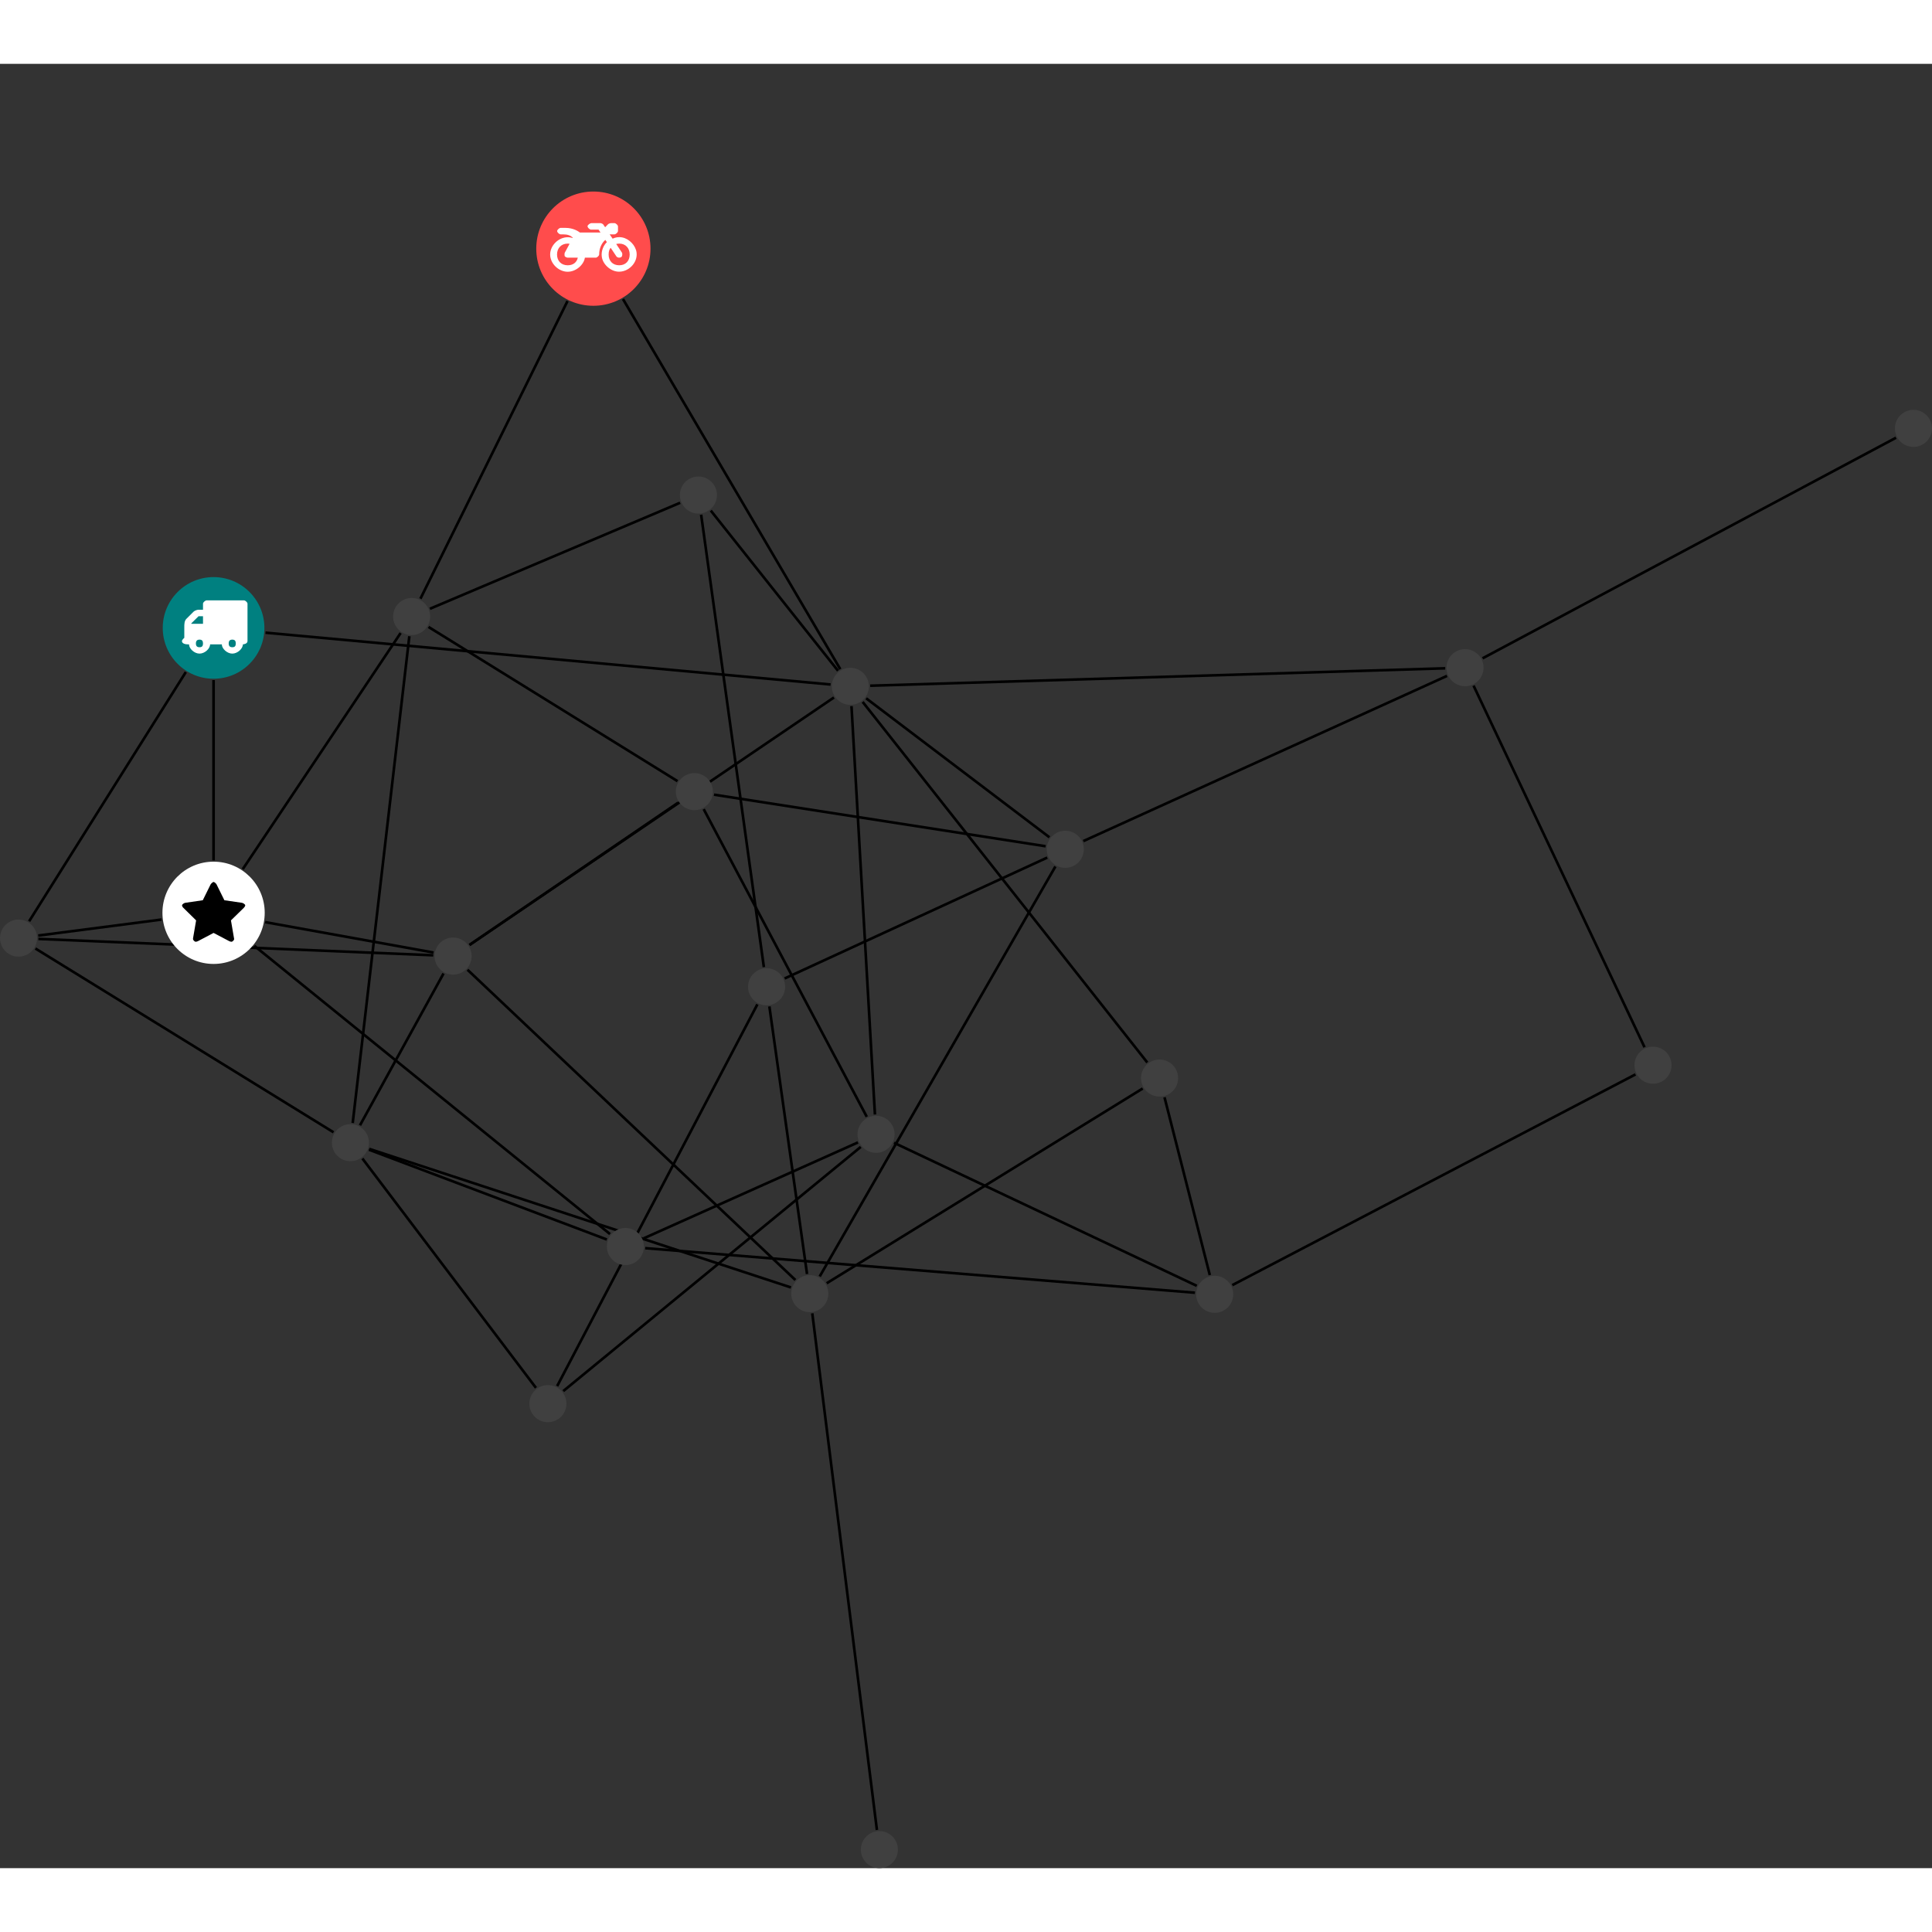 <?xml version="1.0" encoding="UTF-8"?>
<svg xmlns="http://www.w3.org/2000/svg" xmlns:xlink="http://www.w3.org/1999/xlink" width="293.762pt" height="293.762pt" viewBox="0.000 -19.415 293.762 274.347" version="1.1">
<rect x="0.000" y="-19.415" width="293.762" height="274.347" fill="#333333" stroke="none"/>
<defs>
<g>
<symbol overflow="visible" id="glyph0-0">
<path style="stroke:none;" d="M 1.422 -0.75 L 1.422 -7.922 L 3.562 -7.922 L 3.562 -0.891 L 1.422 -0.891 Z M 0.625 0 L 4.531 0 L 4.531 -8.812 L 0.438 -8.812 L 0.438 0 Z M 0.625 0 "/>
</symbol>
<symbol overflow="visible" id="glyph0-1">
<path style="stroke:none;" d="M 3.375 -0.844 C 3.375 -0.453 3.234 -0.266 2.844 -0.266 C 2.469 -0.266 2.297 -0.453 2.297 -0.844 C 2.297 -1.219 2.469 -1.422 2.844 -1.422 C 3.234 -1.422 3.375 -1.219 3.375 -0.844 Z M 1.594 -3.688 L 1.594 -3.859 C 1.594 -3.875 1.578 -3.875 1.594 -3.891 L 2.688 -4.969 C 2.703 -5 2.656 -4.984 2.688 -4.984 L 3.375 -4.984 L 3.375 -3.828 L 1.594 -3.828 Z M 8.359 -0.844 C 8.359 -0.453 8.219 -0.266 7.828 -0.266 C 7.453 -0.266 7.281 -0.453 7.281 -0.844 C 7.281 -1.219 7.453 -1.422 7.828 -1.422 C 8.219 -1.422 8.359 -1.219 8.359 -0.844 Z M 10.141 -6.891 C 10.141 -7.094 9.812 -7.391 9.609 -7.391 L 3.922 -7.391 C 3.719 -7.391 3.375 -7.094 3.375 -6.891 L 3.375 -5.969 L 2.672 -5.969 C 2.469 -5.969 2.078 -5.812 1.938 -5.672 L 0.844 -4.578 C 0.531 -4.266 0.531 -3.734 0.531 -3.328 L 0.531 -1.688 C 0.516 -1.688 0.172 -1.391 0.172 -1.203 C 0.172 -0.781 0.781 -0.703 1.062 -0.703 L 1.25 -0.703 C 1.25 -0.047 2.062 0.703 2.844 0.703 C 3.641 0.703 4.453 -0.047 4.453 -0.703 L 6.234 -0.703 C 6.234 -0.047 7.047 0.703 7.828 0.703 C 8.625 0.703 9.438 -0.047 9.438 -0.703 C 9.547 -0.703 10.141 -0.781 10.141 -1.203 Z M 10.141 -6.891 "/>
</symbol>
<symbol overflow="visible" id="glyph0-2">
<path style="stroke:none;" d="M 12.969 -2.906 C 12.844 -3.984 11.859 -5.016 10.781 -5.219 C 10.234 -5.328 9.703 -5.219 9.328 -5.031 L 8.875 -5.688 L 9.609 -5.688 C 9.812 -5.688 10.141 -5.984 10.141 -6.188 L 10.141 -6.891 C 10.141 -7.094 9.812 -7.391 9.609 -7.391 L 9.047 -7.391 C 8.969 -7.391 8.734 -7.312 8.656 -7.25 L 8.188 -6.766 L 7.891 -7.203 C 7.828 -7.281 7.594 -7.391 7.484 -7.391 L 6.078 -7.391 C 5.906 -7.391 5.547 -7.125 5.516 -6.953 C 5.484 -6.734 5.828 -6.406 6.047 -6.406 L 7.188 -6.406 L 7.484 -5.969 L 4.344 -5.969 C 4.141 -6.125 3.375 -6.672 2.141 -6.672 L 1.422 -6.672 C 1.219 -6.672 0.891 -6.375 0.891 -6.188 C 0.891 -5.984 1.219 -5.688 1.422 -5.688 L 1.781 -5.688 C 2.484 -5.688 2.906 -5.516 3.281 -5.188 L 3.25 -5.141 C 3.078 -5.188 2.797 -5.25 2.5 -5.25 C 1.109 -5.25 -0.172 -4 -0.172 -2.625 C -0.172 -1.25 1.109 0 2.5 0 C 3.75 0 4.953 -1.062 5.109 -2.141 L 6.766 -2.141 C 6.969 -2.141 7.281 -2.438 7.281 -2.625 C 7.281 -3.609 7.688 -4.391 8.219 -4.844 L 8.453 -4.5 C 7.969 -4.062 7.578 -3.203 7.672 -2.359 C 7.781 -1.172 8.969 -0.094 10.141 -0.016 C 11.703 0.094 13.156 -1.344 12.969 -2.906 Z M 2.5 -0.984 C 1.516 -0.984 0.875 -1.641 0.875 -2.625 C 0.875 -3.594 1.516 -4.281 2.5 -4.281 C 2.672 -4.281 2.844 -4.234 2.781 -4.25 L 2.047 -2.891 C 2 -2.781 2 -2.469 2.047 -2.359 C 2.125 -2.25 2.375 -2.141 2.5 -2.141 L 4.031 -2.141 C 3.891 -1.453 3.344 -0.984 2.5 -0.984 Z M 10.328 -0.984 C 9.344 -0.984 8.719 -1.641 8.719 -2.625 C 8.719 -3.109 8.859 -3.469 9.031 -3.641 L 9.906 -2.328 C 9.969 -2.219 10.203 -2.141 10.328 -2.141 C 10.391 -2.141 10.594 -2.188 10.641 -2.234 C 10.812 -2.344 10.844 -2.75 10.734 -2.922 L 9.875 -4.219 C 9.859 -4.219 10.094 -4.281 10.328 -4.281 C 11.297 -4.281 11.922 -3.594 11.922 -2.625 C 11.922 -1.641 11.297 -0.984 10.328 -0.984 Z M 10.328 -0.984 "/>
</symbol>
<symbol overflow="visible" id="glyph0-3">
<path style="stroke:none;" d="M 9.438 -5.078 C 9.438 -5.25 9.078 -5.453 8.938 -5.469 L 6.266 -5.859 L 5.078 -8.266 C 5.031 -8.375 4.75 -8.641 4.625 -8.641 C 4.5 -8.641 4.234 -8.375 4.172 -8.266 L 2.984 -5.859 L 0.312 -5.469 C 0.172 -5.453 -0.172 -5.25 -0.172 -5.078 C -0.172 -4.969 -0.062 -4.781 0.016 -4.719 L 1.969 -2.797 L 1.5 -0.062 C 1.5 -0.016 1.5 0.016 1.5 0.047 C 1.5 0.203 1.75 0.453 1.906 0.453 C 1.984 0.453 2.188 0.406 2.25 0.359 L 4.625 -0.891 L 7 0.359 C 7.062 0.406 7.266 0.453 7.344 0.453 C 7.5 0.453 7.75 0.203 7.75 0.047 C 7.75 0.016 7.75 -0.016 7.734 -0.062 L 7.266 -2.797 L 9.234 -4.719 C 9.297 -4.781 9.438 -4.969 9.438 -5.078 Z M 9.438 -5.078 "/>
</symbol>
</g>
<clipPath id="clip1">
  <path d="M 219 31 L 293.762 31 L 293.762 77 L 219 77 Z M 219 31 "/>
</clipPath>
<clipPath id="clip2">
  <path d="M 117 164 L 139 164 L 139 254.934 L 117 254.934 Z M 117 164 "/>
</clipPath>
<clipPath id="clip3">
  <path d="M 288 33 L 293.762 33 L 293.762 39 L 288 39 Z M 288 33 "/>
</clipPath>
<clipPath id="clip4">
  <path d="M 130 249 L 137 249 L 137 254.934 L 130 254.934 Z M 130 249 "/>
</clipPath>
</defs>
<g id="surface1">
<path style="fill:none;stroke-width:0.399;stroke-linecap:butt;stroke-linejoin:miter;stroke:rgb(0%,0%,0%);stroke-opacity:1;stroke-miterlimit:10;" d="M -0.001 -7.928 L -0.001 -35.342 " transform="matrix(1,0,0,-1,32.474,66.353)"/>
<path style="fill:none;stroke-width:0.399;stroke-linecap:butt;stroke-linejoin:miter;stroke:rgb(0%,0%,0%);stroke-opacity:1;stroke-miterlimit:10;" d="M -4.22 -6.713 L -28.048 -44.608 " transform="matrix(1,0,0,-1,32.474,66.353)"/>
<path style="fill:none;stroke-width:0.399;stroke-linecap:butt;stroke-linejoin:miter;stroke:rgb(0%,0%,0%);stroke-opacity:1;stroke-miterlimit:10;" d="M 7.897 -0.725 L 93.819 -8.604 " transform="matrix(1,0,0,-1,32.474,66.353)"/>
<g clip-path="url(#clip1)" clip-rule="nonzero">
<path style="fill:none;stroke-width:0.399;stroke-linecap:butt;stroke-linejoin:miter;stroke:rgb(0%,0%,0%);stroke-opacity:1;stroke-miterlimit:10;" d="M 255.811 28.919 L 192.952 -4.624 " transform="matrix(1,0,0,-1,32.474,66.353)"/>
</g>
<path style="fill:none;stroke-width:0.399;stroke-linecap:butt;stroke-linejoin:miter;stroke:rgb(0%,0%,0%);stroke-opacity:1;stroke-miterlimit:10;" d="M 191.581 -8.776 L 217.581 -63.76 " transform="matrix(1,0,0,-1,32.474,66.353)"/>
<path style="fill:none;stroke-width:0.399;stroke-linecap:butt;stroke-linejoin:miter;stroke:rgb(0%,0%,0%);stroke-opacity:1;stroke-miterlimit:10;" d="M 187.272 -6.139 L 99.838 -8.788 " transform="matrix(1,0,0,-1,32.474,66.353)"/>
<path style="fill:none;stroke-width:0.399;stroke-linecap:butt;stroke-linejoin:miter;stroke:rgb(0%,0%,0%);stroke-opacity:1;stroke-miterlimit:10;" d="M 187.542 -7.295 L 132.249 -32.413 " transform="matrix(1,0,0,-1,32.474,66.353)"/>
<path style="fill:none;stroke-width:0.399;stroke-linecap:butt;stroke-linejoin:miter;stroke:rgb(0%,0%,0%);stroke-opacity:1;stroke-miterlimit:10;" d="M 62.253 50.001 L 95.296 -6.28 " transform="matrix(1,0,0,-1,32.474,66.353)"/>
<path style="fill:none;stroke-width:0.399;stroke-linecap:butt;stroke-linejoin:miter;stroke:rgb(0%,0%,0%);stroke-opacity:1;stroke-miterlimit:10;" d="M 53.815 49.701 L 31.452 4.439 " transform="matrix(1,0,0,-1,32.474,66.353)"/>
<path style="fill:none;stroke-width:0.399;stroke-linecap:butt;stroke-linejoin:miter;stroke:rgb(0%,0%,0%);stroke-opacity:1;stroke-miterlimit:10;" d="M 98.401 -78.913 L 53.171 -116.038 " transform="matrix(1,0,0,-1,32.474,66.353)"/>
<path style="fill:none;stroke-width:0.399;stroke-linecap:butt;stroke-linejoin:miter;stroke:rgb(0%,0%,0%);stroke-opacity:1;stroke-miterlimit:10;" d="M 103.463 -78.288 L 149.495 -100.038 " transform="matrix(1,0,0,-1,32.474,66.353)"/>
<path style="fill:none;stroke-width:0.399;stroke-linecap:butt;stroke-linejoin:miter;stroke:rgb(0%,0%,0%);stroke-opacity:1;stroke-miterlimit:10;" d="M 99.319 -74.331 L 74.522 -27.557 " transform="matrix(1,0,0,-1,32.474,66.353)"/>
<path style="fill:none;stroke-width:0.399;stroke-linecap:butt;stroke-linejoin:miter;stroke:rgb(0%,0%,0%);stroke-opacity:1;stroke-miterlimit:10;" d="M 100.561 -73.983 L 96.995 -11.893 " transform="matrix(1,0,0,-1,32.474,66.353)"/>
<path style="fill:none;stroke-width:0.399;stroke-linecap:butt;stroke-linejoin:miter;stroke:rgb(0%,0%,0%);stroke-opacity:1;stroke-miterlimit:10;" d="M 97.979 -78.229 L 65.374 -92.827 " transform="matrix(1,0,0,-1,32.474,66.353)"/>
<path style="fill:none;stroke-width:0.399;stroke-linecap:butt;stroke-linejoin:miter;stroke:rgb(0%,0%,0%);stroke-opacity:1;stroke-miterlimit:10;" d="M 52.241 -115.28 L 82.686 -57.237 " transform="matrix(1,0,0,-1,32.474,66.353)"/>
<path style="fill:none;stroke-width:0.399;stroke-linecap:butt;stroke-linejoin:miter;stroke:rgb(0%,0%,0%);stroke-opacity:1;stroke-miterlimit:10;" d="M 49.018 -115.549 L 22.628 -80.678 " transform="matrix(1,0,0,-1,32.474,66.353)"/>
<g clip-path="url(#clip2)" clip-rule="nonzero">
<path style="fill:none;stroke-width:0.399;stroke-linecap:butt;stroke-linejoin:miter;stroke:rgb(0%,0%,0%);stroke-opacity:1;stroke-miterlimit:10;" d="M 100.862 -182.768 L 91.034 -104.217 " transform="matrix(1,0,0,-1,32.474,66.353)"/>
</g>
<path style="fill:none;stroke-width:0.399;stroke-linecap:butt;stroke-linejoin:miter;stroke:rgb(0%,0%,0%);stroke-opacity:1;stroke-miterlimit:10;" d="M 7.85 -44.737 L 33.448 -49.362 " transform="matrix(1,0,0,-1,32.474,66.353)"/>
<path style="fill:none;stroke-width:0.399;stroke-linecap:butt;stroke-linejoin:miter;stroke:rgb(0%,0%,0%);stroke-opacity:1;stroke-miterlimit:10;" d="M -7.908 -44.342 L -26.662 -46.776 " transform="matrix(1,0,0,-1,32.474,66.353)"/>
<path style="fill:none;stroke-width:0.399;stroke-linecap:butt;stroke-linejoin:miter;stroke:rgb(0%,0%,0%);stroke-opacity:1;stroke-miterlimit:10;" d="M 6.194 -48.338 L 60.276 -92.163 " transform="matrix(1,0,0,-1,32.474,66.353)"/>
<path style="fill:none;stroke-width:0.399;stroke-linecap:butt;stroke-linejoin:miter;stroke:rgb(0%,0%,0%);stroke-opacity:1;stroke-miterlimit:10;" d="M 4.432 -36.686 L 28.44 -0.776 " transform="matrix(1,0,0,-1,32.474,66.353)"/>
<path style="fill:none;stroke-width:0.399;stroke-linecap:butt;stroke-linejoin:miter;stroke:rgb(0%,0%,0%);stroke-opacity:1;stroke-miterlimit:10;" d="M 216.198 -67.889 L 154.897 -99.928 " transform="matrix(1,0,0,-1,32.474,66.353)"/>
<path style="fill:none;stroke-width:0.399;stroke-linecap:butt;stroke-linejoin:miter;stroke:rgb(0%,0%,0%);stroke-opacity:1;stroke-miterlimit:10;" d="M 88.467 -99.151 L 38.608 -51.975 " transform="matrix(1,0,0,-1,32.474,66.353)"/>
<path style="fill:none;stroke-width:0.399;stroke-linecap:butt;stroke-linejoin:miter;stroke:rgb(0%,0%,0%);stroke-opacity:1;stroke-miterlimit:10;" d="M 90.237 -98.237 L 84.51 -57.553 " transform="matrix(1,0,0,-1,32.474,66.353)"/>
<path style="fill:none;stroke-width:0.399;stroke-linecap:butt;stroke-linejoin:miter;stroke:rgb(0%,0%,0%);stroke-opacity:1;stroke-miterlimit:10;" d="M 87.792 -100.284 L 23.674 -79.213 " transform="matrix(1,0,0,-1,32.474,66.353)"/>
<path style="fill:none;stroke-width:0.399;stroke-linecap:butt;stroke-linejoin:miter;stroke:rgb(0%,0%,0%);stroke-opacity:1;stroke-miterlimit:10;" d="M 93.225 -99.643 L 141.272 -70.03 " transform="matrix(1,0,0,-1,32.474,66.353)"/>
<path style="fill:none;stroke-width:0.399;stroke-linecap:butt;stroke-linejoin:miter;stroke:rgb(0%,0%,0%);stroke-opacity:1;stroke-miterlimit:10;" d="M 92.163 -98.608 L 127.999 -36.276 " transform="matrix(1,0,0,-1,32.474,66.353)"/>
<path style="fill:none;stroke-width:0.399;stroke-linecap:butt;stroke-linejoin:miter;stroke:rgb(0%,0%,0%);stroke-opacity:1;stroke-miterlimit:10;" d="M 149.217 -101.085 L 65.628 -94.307 " transform="matrix(1,0,0,-1,32.474,66.353)"/>
<path style="fill:none;stroke-width:0.399;stroke-linecap:butt;stroke-linejoin:miter;stroke:rgb(0%,0%,0%);stroke-opacity:1;stroke-miterlimit:10;" d="M 151.479 -98.401 L 144.589 -71.37 " transform="matrix(1,0,0,-1,32.474,66.353)"/>
<path style="fill:none;stroke-width:0.399;stroke-linecap:butt;stroke-linejoin:miter;stroke:rgb(0%,0%,0%);stroke-opacity:1;stroke-miterlimit:10;" d="M 33.401 -49.776 L -26.642 -47.288 " transform="matrix(1,0,0,-1,32.474,66.353)"/>
<path style="fill:none;stroke-width:0.399;stroke-linecap:butt;stroke-linejoin:miter;stroke:rgb(0%,0%,0%);stroke-opacity:1;stroke-miterlimit:10;" d="M 38.913 -48.202 L 70.616 -26.588 " transform="matrix(1,0,0,-1,32.474,66.353)"/>
<path style="fill:none;stroke-width:0.399;stroke-linecap:butt;stroke-linejoin:miter;stroke:rgb(0%,0%,0%);stroke-opacity:1;stroke-miterlimit:10;" d="M 38.913 -48.206 L 94.327 -10.577 " transform="matrix(1,0,0,-1,32.474,66.353)"/>
<path style="fill:none;stroke-width:0.399;stroke-linecap:butt;stroke-linejoin:miter;stroke:rgb(0%,0%,0%);stroke-opacity:1;stroke-miterlimit:10;" d="M 34.964 -52.545 L 22.26 -75.627 " transform="matrix(1,0,0,-1,32.474,66.353)"/>
<path style="fill:none;stroke-width:0.399;stroke-linecap:butt;stroke-linejoin:miter;stroke:rgb(0%,0%,0%);stroke-opacity:1;stroke-miterlimit:10;" d="M -27.087 -48.749 L 18.237 -76.69 " transform="matrix(1,0,0,-1,32.474,66.353)"/>
<path style="fill:none;stroke-width:0.399;stroke-linecap:butt;stroke-linejoin:miter;stroke:rgb(0%,0%,0%);stroke-opacity:1;stroke-miterlimit:10;" d="M 83.674 -51.577 L 74.135 17.216 " transform="matrix(1,0,0,-1,32.474,66.353)"/>
<path style="fill:none;stroke-width:0.399;stroke-linecap:butt;stroke-linejoin:miter;stroke:rgb(0%,0%,0%);stroke-opacity:1;stroke-miterlimit:10;" d="M 86.831 -53.303 L 126.76 -34.92 " transform="matrix(1,0,0,-1,32.474,66.353)"/>
<path style="fill:none;stroke-width:0.399;stroke-linecap:butt;stroke-linejoin:miter;stroke:rgb(0%,0%,0%);stroke-opacity:1;stroke-miterlimit:10;" d="M 76.088 -25.354 L 126.518 -33.198 " transform="matrix(1,0,0,-1,32.474,66.353)"/>
<path style="fill:none;stroke-width:0.399;stroke-linecap:butt;stroke-linejoin:miter;stroke:rgb(0%,0%,0%);stroke-opacity:1;stroke-miterlimit:10;" d="M 70.542 -23.299 L 32.682 0.146 " transform="matrix(1,0,0,-1,32.474,66.353)"/>
<path style="fill:none;stroke-width:0.399;stroke-linecap:butt;stroke-linejoin:miter;stroke:rgb(0%,0%,0%);stroke-opacity:1;stroke-miterlimit:10;" d="M 94.948 -6.518 L 75.6 17.841 " transform="matrix(1,0,0,-1,32.474,66.353)"/>
<path style="fill:none;stroke-width:0.399;stroke-linecap:butt;stroke-linejoin:miter;stroke:rgb(0%,0%,0%);stroke-opacity:1;stroke-miterlimit:10;" d="M 98.694 -11.249 L 141.971 -66.077 " transform="matrix(1,0,0,-1,32.474,66.353)"/>
<path style="fill:none;stroke-width:0.399;stroke-linecap:butt;stroke-linejoin:miter;stroke:rgb(0%,0%,0%);stroke-opacity:1;stroke-miterlimit:10;" d="M 99.229 -10.706 L 127.096 -31.838 " transform="matrix(1,0,0,-1,32.474,66.353)"/>
<path style="fill:none;stroke-width:0.399;stroke-linecap:butt;stroke-linejoin:miter;stroke:rgb(0%,0%,0%);stroke-opacity:1;stroke-miterlimit:10;" d="M 23.631 -79.338 L 59.796 -92.995 " transform="matrix(1,0,0,-1,32.474,66.353)"/>
<path style="fill:none;stroke-width:0.399;stroke-linecap:butt;stroke-linejoin:miter;stroke:rgb(0%,0%,0%);stroke-opacity:1;stroke-miterlimit:10;" d="M 21.155 -75.276 L 29.768 -1.264 " transform="matrix(1,0,0,-1,32.474,66.353)"/>
<path style="fill:none;stroke-width:0.399;stroke-linecap:butt;stroke-linejoin:miter;stroke:rgb(0%,0%,0%);stroke-opacity:1;stroke-miterlimit:10;" d="M 70.944 19.029 L 32.897 2.912 " transform="matrix(1,0,0,-1,32.474,66.353)"/>
<path style=" stroke:none;fill-rule:nonzero;fill:rgb(0%,50%,50%);fill-opacity:1;" d="M 40.203 66.352 C 40.203 62.086 36.742 58.625 32.473 58.625 C 28.207 58.625 24.746 62.086 24.746 66.352 C 24.746 70.621 28.207 74.082 32.473 74.082 C 36.742 74.082 40.203 70.621 40.203 66.352 Z M 40.203 66.352 "/>
<g style="fill:rgb(100%,100%,100%);fill-opacity:1;">
  <use xlink:href="#glyph0-1" x="27.492" y="69.556"/>
</g>
<g clip-path="url(#clip3)" clip-rule="nonzero">
<path style=" stroke:none;fill-rule:nonzero;fill:rgb(25%,25%,25%);fill-opacity:1;" d="M 293.762 36.016 C 293.762 34.457 292.5 33.195 290.945 33.195 C 289.387 33.195 288.125 34.457 288.125 36.016 C 288.125 37.57 289.387 38.832 290.945 38.832 C 292.5 38.832 293.762 37.57 293.762 36.016 Z M 293.762 36.016 "/>
</g>
<path style=" stroke:none;fill-rule:nonzero;fill:rgb(25%,25%,25%);fill-opacity:1;" d="M 225.578 72.398 C 225.578 70.844 224.316 69.582 222.762 69.582 C 221.203 69.582 219.941 70.844 219.941 72.398 C 219.941 73.957 221.203 75.219 222.762 75.219 C 224.316 75.219 225.578 73.957 225.578 72.398 Z M 225.578 72.398 "/>
<path style=" stroke:none;fill-rule:nonzero;fill:rgb(100%,29.999%,29.999%);fill-opacity:1;" d="M 98.91 8.688 C 98.91 3.887 95.023 0 90.223 0 C 85.426 0 81.539 3.887 81.539 8.688 C 81.539 13.484 85.426 17.371 90.223 17.371 C 95.023 17.371 98.91 13.484 98.91 8.688 Z M 98.91 8.688 "/>
<g style="fill:rgb(100%,100%,100%);fill-opacity:1;">
  <use xlink:href="#glyph0-2" x="83.823" y="12.198"/>
</g>
<path style=" stroke:none;fill-rule:nonzero;fill:rgb(25%,25%,25%);fill-opacity:1;" d="M 136.023 143.348 C 136.023 141.793 134.762 140.531 133.207 140.531 C 131.648 140.531 130.387 141.793 130.387 143.348 C 130.387 144.906 131.648 146.168 133.207 146.168 C 134.762 146.168 136.023 144.906 136.023 143.348 Z M 136.023 143.348 "/>
<path style=" stroke:none;fill-rule:nonzero;fill:rgb(25%,25%,25%);fill-opacity:1;" d="M 86.129 184.305 C 86.129 182.75 84.867 181.488 83.309 181.488 C 81.754 181.488 80.492 182.75 80.492 184.305 C 80.492 185.863 81.754 187.125 83.309 187.125 C 84.867 187.125 86.129 185.863 86.129 184.305 Z M 86.129 184.305 "/>
<g clip-path="url(#clip4)" clip-rule="nonzero">
<path style=" stroke:none;fill-rule:nonzero;fill:rgb(25%,25%,25%);fill-opacity:1;" d="M 136.527 252.113 C 136.527 250.559 135.266 249.297 133.707 249.297 C 132.152 249.297 130.891 250.559 130.891 252.113 C 130.891 253.672 132.152 254.934 133.707 254.934 C 135.266 254.934 136.527 253.672 136.527 252.113 Z M 136.527 252.113 "/>
</g>
<path style=" stroke:none;fill-rule:nonzero;fill:rgb(100%,100%,100%);fill-opacity:1;" d="M 40.25 109.668 C 40.25 105.375 36.77 101.895 32.473 101.895 C 28.18 101.895 24.699 105.375 24.699 109.668 C 24.699 113.965 28.18 117.445 32.473 117.445 C 36.77 117.445 40.25 113.965 40.25 109.668 Z M 40.25 109.668 "/>
<g style="fill:rgb(0%,0%,0%);fill-opacity:1;">
  <use xlink:href="#glyph0-3" x="27.851" y="113.619"/>
</g>
<path style=" stroke:none;fill-rule:nonzero;fill:rgb(25%,25%,25%);fill-opacity:1;" d="M 254.16 132.844 C 254.16 131.285 252.898 130.023 251.34 130.023 C 249.785 130.023 248.523 131.285 248.523 132.844 C 248.523 134.398 249.785 135.66 251.34 135.66 C 252.898 135.66 254.16 134.398 254.16 132.844 Z M 254.16 132.844 "/>
<path style=" stroke:none;fill-rule:nonzero;fill:rgb(25%,25%,25%);fill-opacity:1;" d="M 125.949 167.578 C 125.949 166.02 124.688 164.758 123.133 164.758 C 121.574 164.758 120.312 166.02 120.312 167.578 C 120.312 169.133 121.574 170.395 123.133 170.395 C 124.688 170.395 125.949 169.133 125.949 167.578 Z M 125.949 167.578 "/>
<path style=" stroke:none;fill-rule:nonzero;fill:rgb(25%,25%,25%);fill-opacity:1;" d="M 187.512 167.68 C 187.512 166.121 186.25 164.859 184.695 164.859 C 183.137 164.859 181.875 166.121 181.875 167.68 C 181.875 169.234 183.137 170.496 184.695 170.496 C 186.25 170.496 187.512 169.234 187.512 167.68 Z M 187.512 167.68 "/>
<path style=" stroke:none;fill-rule:nonzero;fill:rgb(25%,25%,25%);fill-opacity:1;" d="M 71.711 116.254 C 71.711 114.695 70.449 113.434 68.891 113.434 C 67.336 113.434 66.074 114.695 66.074 116.254 C 66.074 117.809 67.336 119.07 68.891 119.07 C 70.449 119.07 71.711 117.809 71.711 116.254 Z M 71.711 116.254 "/>
<path style=" stroke:none;fill-rule:nonzero;fill:rgb(25%,25%,25%);fill-opacity:1;" d="M 5.637 113.516 C 5.637 111.961 4.375 110.699 2.816 110.699 C 1.262 110.699 0 111.961 0 113.516 C 0 115.074 1.262 116.336 2.816 116.336 C 4.375 116.336 5.637 115.074 5.637 113.516 Z M 5.637 113.516 "/>
<path style=" stroke:none;fill-rule:nonzero;fill:rgb(25%,25%,25%);fill-opacity:1;" d="M 119.379 120.918 C 119.379 119.359 118.117 118.098 116.562 118.098 C 115.004 118.098 113.742 119.359 113.742 120.918 C 113.742 122.473 115.004 123.734 116.562 123.734 C 118.117 123.734 119.379 122.473 119.379 120.918 Z M 119.379 120.918 "/>
<path style=" stroke:none;fill-rule:nonzero;fill:rgb(25%,25%,25%);fill-opacity:1;" d="M 108.398 91.242 C 108.398 89.688 107.137 88.426 105.582 88.426 C 104.023 88.426 102.762 89.688 102.762 91.242 C 102.762 92.797 104.023 94.059 105.582 94.059 C 107.137 94.059 108.398 92.797 108.398 91.242 Z M 108.398 91.242 "/>
<path style=" stroke:none;fill-rule:nonzero;fill:rgb(25%,25%,25%);fill-opacity:1;" d="M 132.113 75.234 C 132.113 73.676 130.852 72.414 129.297 72.414 C 127.738 72.414 126.477 73.676 126.477 75.234 C 126.477 76.789 127.738 78.051 129.297 78.051 C 130.852 78.051 132.113 76.789 132.113 75.234 Z M 132.113 75.234 "/>
<path style=" stroke:none;fill-rule:nonzero;fill:rgb(25%,25%,25%);fill-opacity:1;" d="M 56.098 144.625 C 56.098 143.066 54.836 141.805 53.281 141.805 C 51.727 141.805 50.465 143.066 50.465 144.625 C 50.465 146.18 51.727 147.441 53.281 147.441 C 54.836 147.441 56.098 146.18 56.098 144.625 Z M 56.098 144.625 "/>
<path style=" stroke:none;fill-rule:nonzero;fill:rgb(25%,25%,25%);fill-opacity:1;" d="M 109.016 46.148 C 109.016 44.594 107.754 43.332 106.195 43.332 C 104.641 43.332 103.379 44.594 103.379 46.148 C 103.379 47.707 104.641 48.969 106.195 48.969 C 107.754 48.969 109.016 47.707 109.016 46.148 Z M 109.016 46.148 "/>
<path style=" stroke:none;fill-rule:nonzero;fill:rgb(25%,25%,25%);fill-opacity:1;" d="M 97.91 160.414 C 97.91 158.855 96.648 157.594 95.094 157.594 C 93.535 157.594 92.273 158.855 92.273 160.414 C 92.273 161.969 93.535 163.23 95.094 163.23 C 96.648 163.23 97.91 161.969 97.91 160.414 Z M 97.91 160.414 "/>
<path style=" stroke:none;fill-rule:nonzero;fill:rgb(25%,25%,25%);fill-opacity:1;" d="M 179.133 134.797 C 179.133 133.242 177.871 131.98 176.312 131.98 C 174.758 131.98 173.496 133.242 173.496 134.797 C 173.496 136.352 174.758 137.613 176.312 137.613 C 177.871 137.613 179.133 136.352 179.133 134.797 Z M 179.133 134.797 "/>
<path style=" stroke:none;fill-rule:nonzero;fill:rgb(25%,25%,25%);fill-opacity:1;" d="M 164.793 100.012 C 164.793 98.457 163.531 97.195 161.973 97.195 C 160.418 97.195 159.156 98.457 159.156 100.012 C 159.156 101.57 160.418 102.832 161.973 102.832 C 163.531 102.832 164.793 101.57 164.793 100.012 Z M 164.793 100.012 "/>
<path style=" stroke:none;fill-rule:nonzero;fill:rgb(25%,25%,25%);fill-opacity:1;" d="M 65.406 64.621 C 65.406 63.062 64.145 61.801 62.59 61.801 C 61.035 61.801 59.773 63.062 59.773 64.621 C 59.773 66.176 61.035 67.438 62.59 67.438 C 64.145 67.438 65.406 66.176 65.406 64.621 Z M 65.406 64.621 "/>
</g>
</svg>
